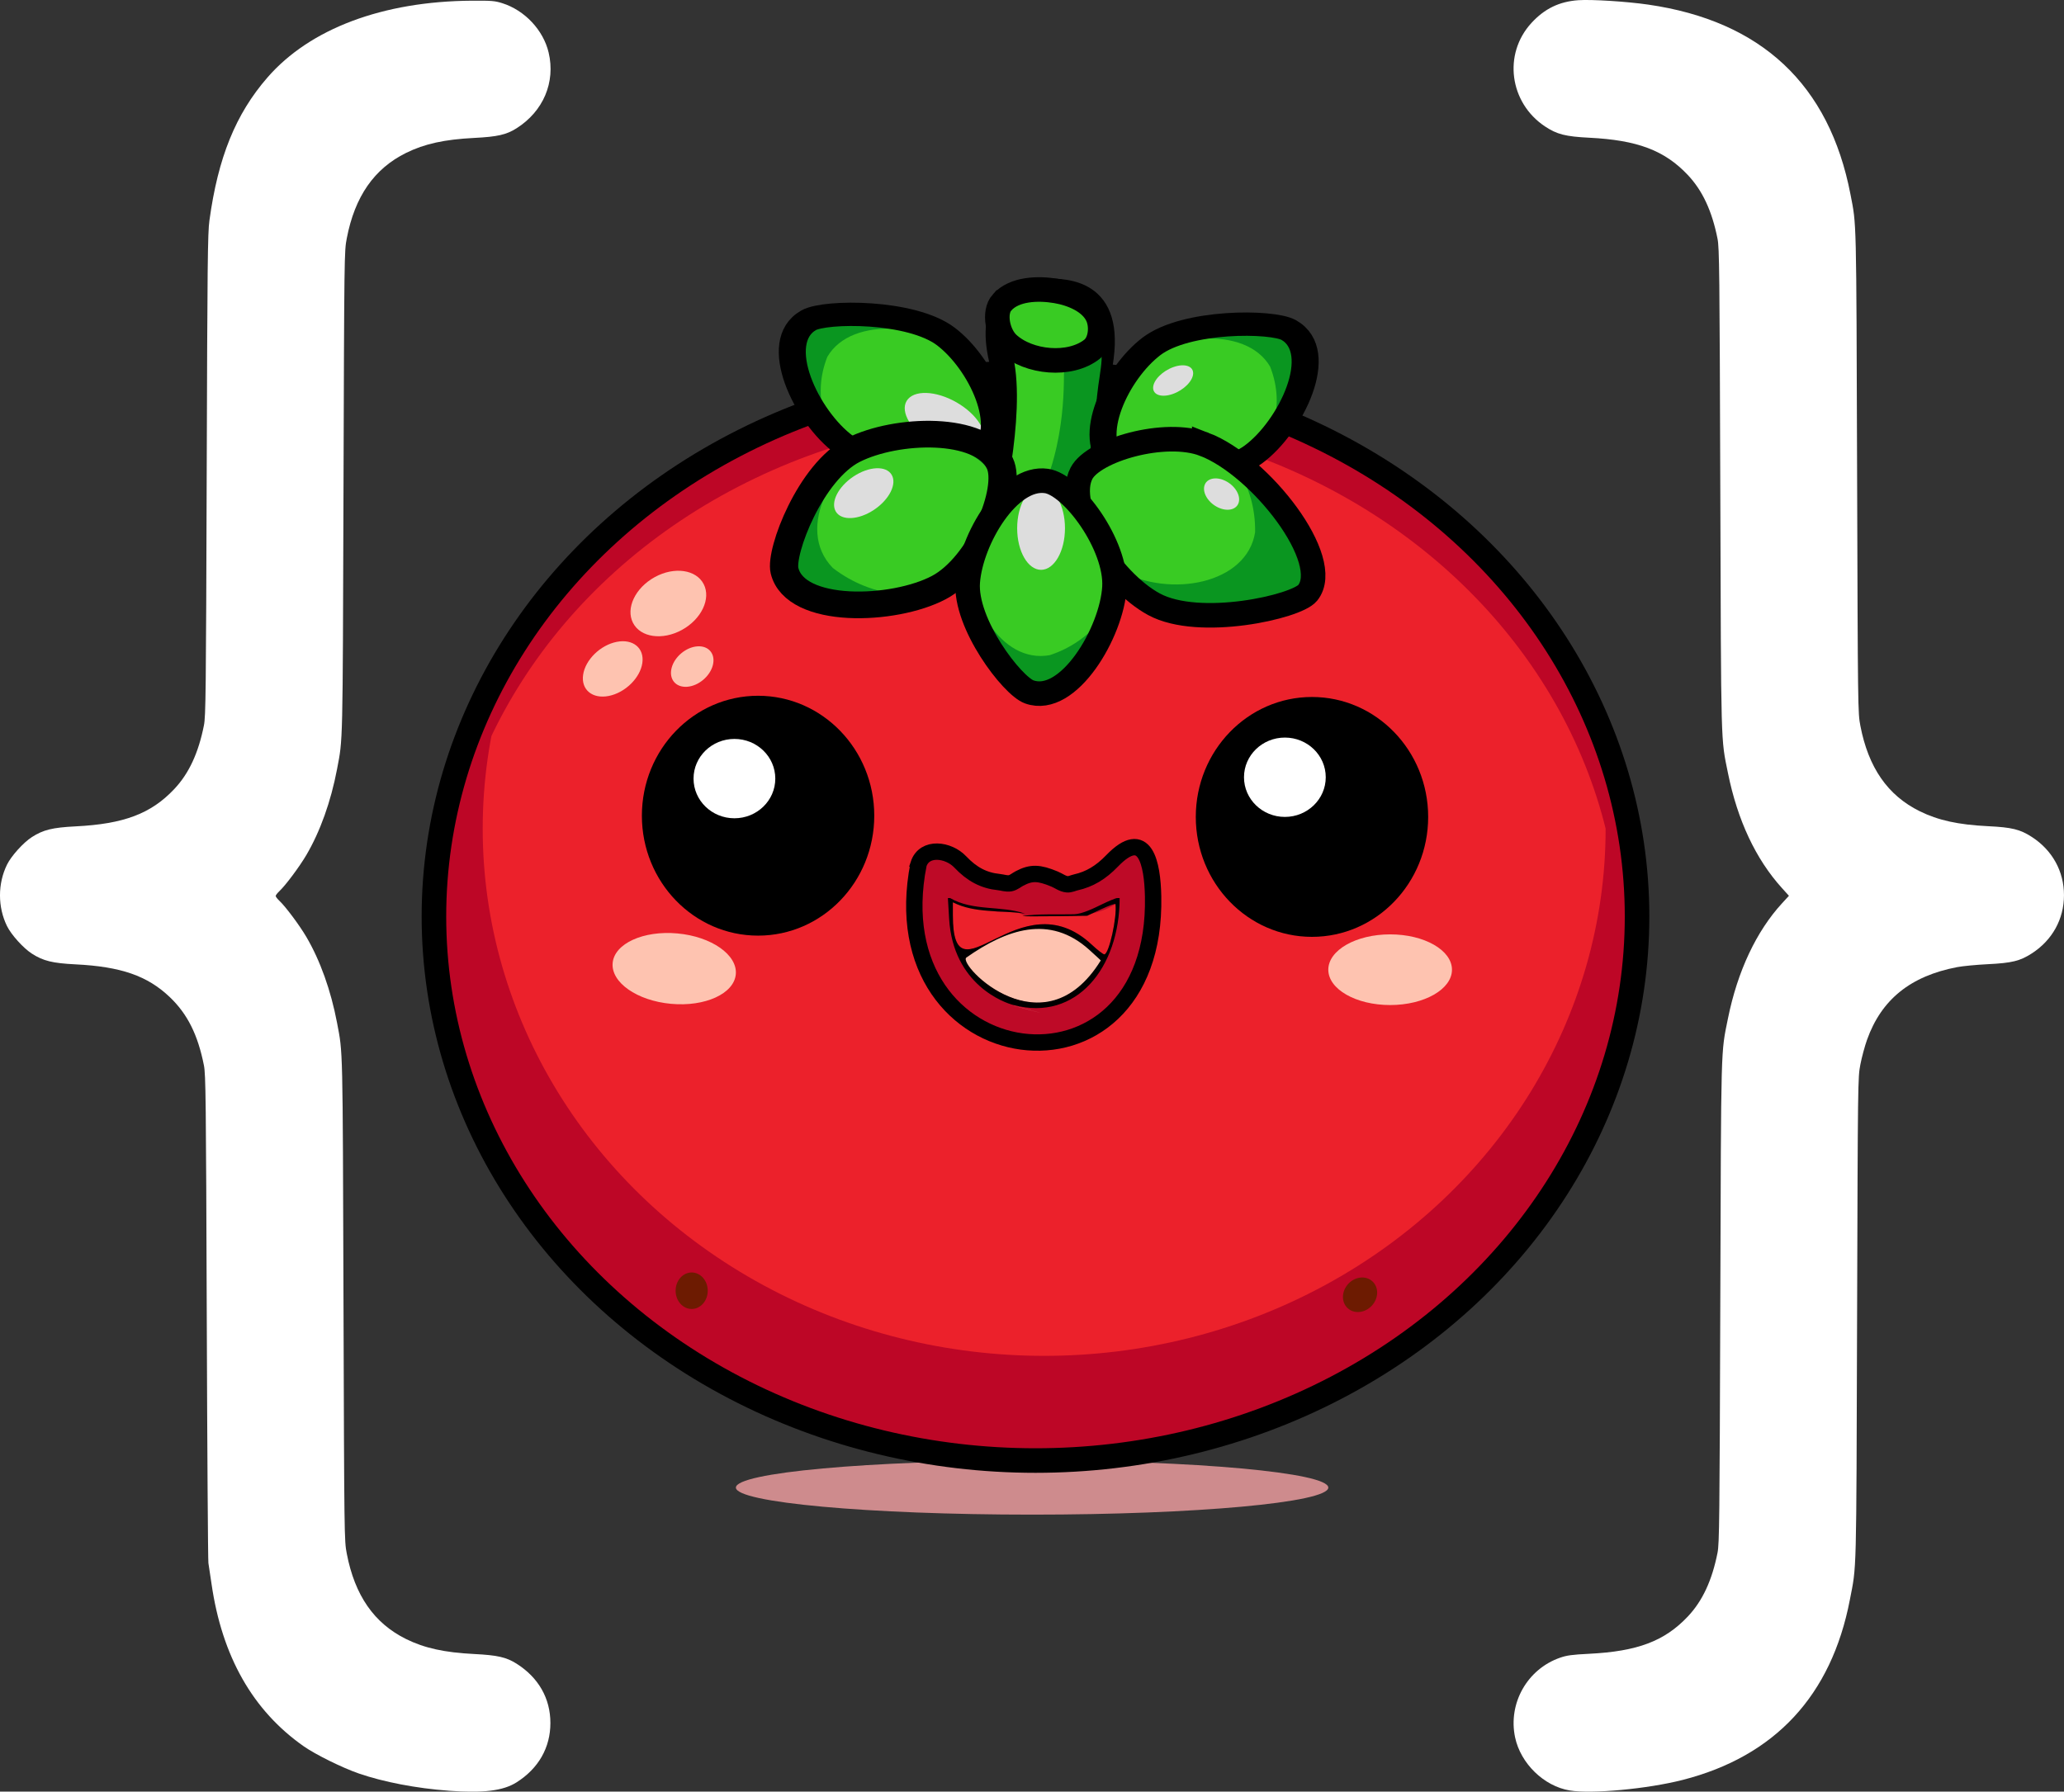 <?xml version="1.0" encoding="UTF-8" standalone="no"?>
<!-- Created with Inkscape (http://www.inkscape.org/) -->

<svg
   width="252.114mm"
   height="218.892mm"
   viewBox="0 0 252.114 218.892"
   version="1.1"
   id="svg1"
   sodipodi:docname="pomodoro.svg"
   xmlns:inkscape="http://www.inkscape.org/namespaces/inkscape"
   xmlns:sodipodi="http://sodipodi.sourceforge.net/DTD/sodipodi-0.dtd"
   xmlns="http://www.w3.org/2000/svg"
   xmlns:svg="http://www.w3.org/2000/svg">
  <rect x="0" y="0" width="252.114" height="218.892" fill="#333333" stroke="none"/>
  <sodipodi:namedview
     id="namedview1"
     pagecolor="#ffffff"
     bordercolor="#000000"
     borderopacity="0.25"
     inkscape:showpageshadow="2"
     inkscape:pageopacity="0.0"
     inkscape:pagecheckerboard="0"
     inkscape:deskcolor="#d1d1d1"
     inkscape:document-units="mm" />
  <defs
     id="defs1">
    <clipPath
       clipPathUnits="userSpaceOnUse"
       id="clipPath13">
      <ellipse
         style="fill:#22e9ec;fill-opacity:1;stroke:none;stroke-width:2.932;stroke-dasharray:none;stroke-opacity:1"
         id="ellipse14"
         cx="-145.494"
         cy="83.009"
         rx="68.582"
         ry="64.412" />
    </clipPath>
    <clipPath
       clipPathUnits="userSpaceOnUse"
       id="clipPath31">
      <path
         d="m -119.731,56.677 c 4.689,-2.321 7.176,-6.865 7.195,-11.764 0.03,-7.972 -5.442,-12.195 -8.649,-12.2 -4.655,-0.007 -9.154,4.405 -9.336,12.484 -0.149,6.569 5.269,13.327 10.791,11.481 z"
         style="fill:#217614;fill-opacity:1;stroke:none;stroke-width:3;stroke-dasharray:none;stroke-opacity:1"
         id="path32"
         sodipodi:nodetypes="cscscc" />
    </clipPath>
    <clipPath
       clipPathUnits="userSpaceOnUse"
       id="clipPath31-2">
      <path
         d="m -119.731,56.677 c 4.689,-2.321 7.176,-6.865 7.195,-11.764 0.03,-7.972 -5.442,-12.195 -8.649,-12.2 -4.655,-0.007 -9.154,4.405 -9.336,12.484 -0.149,6.569 5.269,13.327 10.791,11.481 z"
         style="fill:#217614;fill-opacity:1;stroke:none;stroke-width:3;stroke-dasharray:none;stroke-opacity:1"
         id="path32-6"
         sodipodi:nodetypes="cscscc" />
    </clipPath>
  </defs>
  <g
     inkscape:label="Capa 1"
     inkscape:groupmode="layer"
     id="layer1"
     transform="translate(34.66,-10.848)">
    <g
       id="g64"
       transform="translate(377.084,-117.684)">
      <ellipse
         style="fill:#ce8b8d;fill-opacity:1;stroke:none;stroke-width:3.093;stroke-dasharray:none;stroke-opacity:1"
         id="path63"
         cx="-285.675"
         cy="310.276"
         rx="36.181"
         ry="3.304" />
      <g
         id="g63"
         transform="translate(-210.447,51.362)">
        <g
           id="g30"
           transform="translate(312.855,98.616)">
          <g
             id="g29"
             transform="translate(79.635,-41.355)">
            <g
               id="g28"
               transform="translate(-6.074,-88.855)">
              <g
                 id="g14"
                 transform="translate(-749.571,259.179)">
                <ellipse
                   style="fill:#bd0626;fill-opacity:1;stroke:#000000;stroke-width:3;stroke-dasharray:none;stroke-opacity:1"
                   id="path12"
                   cx="288.342"
                   cy="-38.441"
                   rx="73.48"
                   ry="66.466" />
                <ellipse
                   style="fill:#ec222b;fill-opacity:0.984;stroke:none;stroke-width:3;stroke-dasharray:none;stroke-opacity:1"
                   id="path13"
                   cx="-146.994"
                   cy="97.026"
                   rx="71.803"
                   ry="64.412"
                   clip-path="url(#clipPath13)"
                   transform="translate(434.895,-132.185)" />
                <g
                   id="g12"
                   transform="translate(144.002,-157.522)">
                  <g
                     id="g11">
                    <g
                       id="g8"
                       transform="translate(-73,114.716)">
                      <ellipse
                         style="fill:#000000;fill-opacity:1;stroke-width:0.337"
                         id="ellipse3"
                         cx="251.112"
                         cy="-7.803"
                         rx="14.192"
                         ry="14.653" />
                      <ellipse
                         style="fill:#ffffff;fill-opacity:1;stroke-width:0.143"
                         id="ellipse4"
                         cx="247.801"
                         cy="-12.65"
                         rx="4.993"
                         ry="4.847" />
                    </g>
                    <g
                       id="g10">
                      <ellipse
                         style="fill:#000000;fill-opacity:1;stroke-width:0.337"
                         id="ellipse8"
                         cx="110.453"
                         cy="106.764"
                         rx="14.192"
                         ry="14.653" />
                      <ellipse
                         style="fill:#ffffff;fill-opacity:1;stroke-width:0.143"
                         id="ellipse5"
                         cx="107.564"
                         cy="102.232"
                         rx="4.993"
                         ry="4.847" />
                    </g>
                  </g>
                  <g
                     id="g7"
                     transform="translate(0.35,-0.138)">
                    <ellipse
                       style="fill:#fec3b0;fill-opacity:1;stroke-width:0.166"
                       id="ellipse6"
                       cx="187.309"
                       cy="125.718"
                       rx="7.553"
                       ry="4.318" />
                    <ellipse
                       style="fill:#fec3b0;fill-opacity:1;stroke-width:0.166"
                       id="ellipse7"
                       cx="110.967"
                       cy="115.891"
                       rx="7.553"
                       ry="4.318"
                       transform="rotate(5.266)" />
                  </g>
                </g>
              </g>
              <path
                 d="m -475.516,214.352 c 0.72,-2.219 3.671,-1.791 5.089,-0.29 1.436,1.519 2.885,2.279 4.711,2.467 0.468,0.048 0.943,0.233 1.405,0.145 0.419,-0.08 0.756,-0.394 1.134,-0.591 1.43,-0.745 2.341,-0.729 4.277,0.078 0.514,0.214 0.987,0.594 1.541,0.642 0.362,0.032 0.708,-0.159 1.062,-0.239 1.662,-0.373 3.04,-1.19 4.415,-2.616 4.069,-4.221 4.936,0.349 5.019,4.326 0.553,26.567 -33.749,22.033 -28.653,-3.922 z"
                 style="fill:#be0a27;fill-opacity:1;stroke:#000000;stroke-width:2;stroke-dasharray:none;stroke-opacity:1"
                 id="path1-5"
                 sodipodi:nodetypes="ssssssssscs" />
              <path
                 d="m -471.323,219.004 v 1.579 c 0,11.199 8.126,-4.674 16.965,3.594 0.698,0.652 1.388,1.186 1.534,1.186 0.567,0 1.574,-4.52 1.368,-6.138 -0.013,-0.101 -1.732,1.613 -6.836,1.471 -1.198,-0.033 -2.398,0.067 -3.596,0.02 -0.926,-0.037 -1.044,-0.366 -1.588,-0.451 -0.781,-0.123 -2.371,-0.083 -2.371,-0.083 l -2.268,-0.412"
                 style="fill:#ec212b;fill-opacity:1"
                 id="path1-6"
                 sodipodi:nodetypes="cssssssscc" />
              <path
                 d="m -463.844,231.635 c -1.101,-0.262 7.643,2.054 -6e-5,1.8e-4 z m 10.656,-5.459 -1.211,-1.569 c -4.829,-4.343 -10.326,-2.318 -15.481,1.087 -0.99,0.921 9.691,11.809 16.692,0.482 z"
                 style="fill:#fec3b0;fill-opacity:1"
                 id="path1-3"
                 sodipodi:nodetypes="ccccccc" />
              <path
                 d="m -463.906,231.554 c -1.101,-0.262 -7.393,-2.489 -7.873,-10.537 l -0.151,-2.533 h 0.274 c 2.777,1.625 6.221,0.892 9.151,1.899 -2.975,-0.448 -6.104,-0.004 -8.818,-1.379 v 1.579 c 0,11.199 8.126,-4.674 16.965,3.594 0.698,0.652 1.388,1.186 1.534,1.186 0.567,0 1.574,-4.52 1.368,-6.138 -0.013,-0.101 -0.798,0.178 -1.744,0.62 l -1.72,0.805 c 0,0 -7.975,0.13 -7.894,0.029 1.976,-0.305 4.23,-0.163 6.307,-0.218 0.97,-0.025 2.449,-0.75 3.34,-1.186 0.891,-0.436 1.754,-0.793 1.918,-0.793 h 0.298 c 0,8.525 -5.313,15.124 -12.956,13.07 z m 10.656,-5.459 -1.43,-1.306 c -4.829,-4.343 -10.088,-2.489 -15.009,0.974 -0.99,0.921 9.438,11.659 16.439,0.332 z"
                 style="fill:#000000"
                 id="path1-1"
                 sodipodi:nodetypes="cccsccssssscsssscscsscs" />
            </g>
            <ellipse
               style="fill:#6d1b01;fill-opacity:1;stroke:none;stroke-width:2.29;stroke-dasharray:none;stroke-opacity:1"
               id="path28"
               cx="-509.3"
               cy="177.602"
               rx="1.962"
               ry="2.23" />
            <ellipse
               style="fill:#6d1b01;fill-opacity:1;stroke:none;stroke-width:2.29;stroke-dasharray:none;stroke-opacity:1"
               id="ellipse28"
               cx="-192.994"
               cy="421.146"
               rx="1.962"
               ry="2.23"
               transform="rotate(42.771)" />
          </g>
          <ellipse
             style="fill:#fec3b0;fill-opacity:1;stroke:none;stroke-width:1.537;stroke-dasharray:none;stroke-opacity:1"
             id="path29"
             cx="-408.617"
             cy="-162.27"
             rx="4.923"
             ry="3.629"
             transform="matrix(0.877,-0.481,0.457,0.889,0,0)" />
          <ellipse
             style="fill:#fec3b0;fill-opacity:1;stroke:none;stroke-width:0.922;stroke-dasharray:none;stroke-opacity:1"
             id="ellipse29"
             cx="32.265"
             cy="422.441"
             rx="2.549"
             ry="2.524"
             transform="matrix(-0.248,0.969,-0.998,0.068,0,0)" />
          <ellipse
             style="fill:#fec3b0;fill-opacity:1;stroke:none;stroke-width:1.276;stroke-dasharray:none;stroke-opacity:1"
             id="ellipse30"
             cx="-27.233"
             cy="451.87"
             rx="3.342"
             ry="3.686"
             transform="matrix(-0.146,0.989,-0.981,0.193,0,0)" />
        </g>
        <g
           id="g62">
          <g
             id="g61">
            <path
               style="fill:#39cb23;fill-opacity:1;stroke:#000000;stroke-width:3;stroke-dasharray:none;stroke-opacity:1"
               d="m -80.652,140.782 c 0,0 3.212,-12.867 1.635,-19.758 -1.577,-6.891 1.947,-8.41 4.642,-8.351 2.696,0.058 8.72,-0.501 7.622,8.118 -1.098,8.619 -3.157,10.119 -1.011,14.55 2.146,4.43 6.53,9.137 1.262,9.059 -5.268,-0.078 -16.116,0.806 -15.163,-0.926 0.954,-1.731 1.012,-2.692 1.012,-2.692 z"
               id="path59" />
            <path
               style="fill:#0a9620;fill-opacity:1;stroke:none;stroke-width:3;stroke-dasharray:none;stroke-opacity:1"
               d="m -71.212,121.713 c -0.408,-0.539 0.615,6.561 -2.259,14.22 -2.874,7.659 2.481,5.71 3.681,3.489 1.199,-2.221 2.217,-10.992 2.511,-13.993 0.294,-3.002 1.36,-6.602 -0.631,-5.588 -1.991,1.013 -3.303,1.872 -3.303,1.872 z"
               id="path61" />
            <path
               style="fill:#39cb23;fill-opacity:1;stroke:#000000;stroke-width:3;stroke-dasharray:none;stroke-opacity:1"
               d="m -78.899,114.118 c 1.496,-1.68 4.384,-1.772 6.602,-1.398 1.945,0.328 4.243,1.266 5.067,3.059 0.573,1.247 0.397,3.209 -0.679,4.061 -2.687,2.129 -7.746,1.659 -10.263,-0.669 -1.249,-1.156 -1.815,-3.831 -0.727,-5.053 z"
               id="path60"
               sodipodi:nodetypes="saaaas" />
          </g>
          <g
             id="g59">
            <g
               id="g46"
               transform="matrix(-0.662,0.758,-0.878,-0.572,-97.427,287.271)">
              <path
                 d="m -139.43,111.544 c 4.971,-1.633 8.076,-5.778 8.789,-10.626 1.16,-7.887 -3.659,-12.843 -6.833,-13.303 -4.607,-0.667 -9.685,3.063 -11.011,11.035 -1.078,6.482 3.947,14.117 9.055,12.894 3.2e-4,-7e-5 1.4e-4,-9.6e-4 1.4e-4,-9.6e-4 z"
                 style="fill:#0a9620;fill-opacity:1;stroke:none;stroke-width:3;stroke-dasharray:none;stroke-opacity:1"
                 id="path44"
                 sodipodi:nodetypes="cscsac" />
              <path
                 d="m -119.731,61.582 c 4.689,-2.321 6.474,-6.947 6.493,-11.846 0.03,-7.972 -4.74,-12.113 -7.947,-12.117 -4.655,-0.007 -9.101,4.916 -9.284,12.995 -0.149,6.569 5.216,12.816 10.738,10.97 z"
                 style="fill:#39cb23;fill-opacity:1;stroke:none;stroke-width:3;stroke-dasharray:none;stroke-opacity:1"
                 id="path45"
                 sodipodi:nodetypes="cscscc"
                 clip-path="url(#clipPath31)"
                 transform="matrix(1.03,0.147,-0.148,1.032,-6.744,66.711)" />
              <ellipse
                 style="fill:#dddddd;fill-opacity:1;stroke:none;stroke-width:3;stroke-dasharray:none;stroke-opacity:1"
                 id="ellipse45"
                 cx="-139.527"
                 cy="92.099"
                 rx="2.92"
                 ry="5.081" />
              <path
                 d="m -130.561,99.303 c 0.293,-5.128 -5.131,-12.52 -8.305,-12.979 -4.607,-0.666 -9.22,7.131 -9.619,12.327 -0.393,5.116 5.437,12.694 7.508,13.439 4.799,1.729 10.102,-7.299 10.416,-12.788 z"
                 style="fill:none;fill-opacity:1;stroke:#000000;stroke-width:3;stroke-dasharray:none;stroke-opacity:1"
                 id="path46"
                 sodipodi:nodetypes="asasa" />
            </g>
            <g
               id="g49"
               transform="matrix(0.662,0.758,0.878,-0.572,-48.968,288.469)">
              <path
                 d="m -139.43,111.544 c 4.971,-1.633 8.076,-5.778 8.789,-10.626 1.16,-7.887 -3.659,-12.843 -6.833,-13.303 -4.607,-0.667 -9.685,3.063 -11.011,11.035 -1.078,6.482 3.947,14.117 9.055,12.894 3.2e-4,-7e-5 1.4e-4,-9.6e-4 1.4e-4,-9.6e-4 z"
                 style="fill:#0a9620;fill-opacity:1;stroke:none;stroke-width:3;stroke-dasharray:none;stroke-opacity:1"
                 id="path47"
                 sodipodi:nodetypes="cscsac" />
              <path
                 d="m -119.731,61.582 c 4.689,-2.321 6.474,-6.947 6.493,-11.846 0.03,-7.972 -4.74,-12.113 -7.947,-12.117 -4.655,-0.007 -9.101,4.916 -9.284,12.995 -0.149,6.569 5.216,12.816 10.738,10.97 z"
                 style="fill:#39cb23;fill-opacity:1;stroke:none;stroke-width:3;stroke-dasharray:none;stroke-opacity:1"
                 id="path48"
                 sodipodi:nodetypes="cscscc"
                 clip-path="url(#clipPath31)"
                 transform="matrix(1.03,0.147,-0.148,1.032,-6.744,66.711)" />
              <ellipse
                 style="fill:#dddddd;fill-opacity:1;stroke:none;stroke-width:1.59;stroke-dasharray:none;stroke-opacity:1"
                 id="ellipse48"
                 cx="-179.055"
                 cy="-14.285"
                 rx="1.737"
                 ry="2.399"
                 transform="matrix(0.781,-0.624,0.258,0.966,0,0)" />
              <path
                 d="m -130.561,99.303 c 0.293,-5.128 -5.131,-12.52 -8.305,-12.979 -4.607,-0.666 -9.22,7.131 -9.619,12.327 -0.393,5.116 5.437,12.694 7.508,13.439 4.799,1.729 10.102,-7.299 10.416,-12.788 z"
                 style="fill:none;fill-opacity:1;stroke:#000000;stroke-width:3;stroke-dasharray:none;stroke-opacity:1"
                 id="path49"
                 sodipodi:nodetypes="asasa" />
            </g>
            <g
               id="g52"
               transform="matrix(0.619,0.916,-0.97,0.584,90.523,210.556)">
              <path
                 d="m -139.43,111.544 c 4.971,-1.633 8.076,-5.778 8.789,-10.626 1.16,-7.887 -3.659,-12.843 -6.833,-13.303 -4.607,-0.667 -9.685,3.063 -11.011,11.035 -1.078,6.482 3.947,14.117 9.055,12.894 3.2e-4,-7e-5 1.4e-4,-9.6e-4 1.4e-4,-9.6e-4 z"
                 style="fill:#0a9620;fill-opacity:1;stroke:none;stroke-width:3;stroke-dasharray:none;stroke-opacity:1"
                 id="path50"
                 sodipodi:nodetypes="cscsac" />
              <path
                 d="m -119.731,61.582 c 4.689,-2.321 6.474,-6.947 6.493,-11.846 0.03,-7.972 -4.74,-12.113 -7.947,-12.117 -4.655,-0.007 -9.101,4.916 -9.284,12.995 -0.149,6.569 5.216,12.816 10.738,10.97 z"
                 style="fill:#39cb23;fill-opacity:1;stroke:none;stroke-width:3;stroke-dasharray:none;stroke-opacity:1"
                 id="path51"
                 sodipodi:nodetypes="cscscc"
                 clip-path="url(#clipPath31)"
                 transform="matrix(1.03,0.147,-0.148,1.032,-6.744,66.711)" />
              <ellipse
                 style="fill:#dddddd;fill-opacity:1;stroke:none;stroke-width:2.181;stroke-dasharray:none;stroke-opacity:1"
                 id="ellipse51"
                 cx="-148.867"
                 cy="106.972"
                 rx="2.167"
                 ry="3.617"
                 transform="matrix(0.999,0.044,0.046,0.999,0,0)" />
              <path
                 d="m -130.561,99.303 c 0.293,-5.128 -5.131,-12.52 -8.305,-12.979 -4.607,-0.666 -9.22,7.131 -9.619,12.327 -0.393,5.116 5.437,12.694 7.508,13.439 4.799,1.729 10.102,-7.299 10.416,-12.788 z"
                 style="fill:none;fill-opacity:1;stroke:#000000;stroke-width:3;stroke-dasharray:none;stroke-opacity:1"
                 id="path52"
                 sodipodi:nodetypes="asasa" />
            </g>
            <g
               id="g55"
               transform="rotate(-70.672,-69.707,61.524)">
              <path
                 d="m -143.121,116.493 c 4.971,-1.633 11.767,-10.727 12.48,-15.574 1.16,-7.887 -3.659,-12.843 -6.833,-13.303 -4.607,-0.667 -11.808,2.597 -13.134,10.569 -1.078,6.482 3.467,14.929 7.486,18.309 2.561,2.154 1.4e-4,-9.6e-4 1.4e-4,-9.6e-4 z"
                 style="fill:#0a9620;fill-opacity:1;stroke:none;stroke-width:3;stroke-dasharray:none;stroke-opacity:1"
                 id="path53"
                 sodipodi:nodetypes="cscssc" />
              <path
                 d="m -119.731,61.582 c 4.689,-2.321 6.474,-6.947 6.493,-11.846 0.03,-7.972 -4.74,-12.113 -7.947,-12.117 -4.655,-0.007 -10.585,3.073 -10.768,11.153 -0.149,6.569 6.701,14.658 12.223,12.812 z"
                 style="fill:#39cb23;fill-opacity:1;stroke:none;stroke-width:3;stroke-dasharray:none;stroke-opacity:1"
                 id="path54"
                 sodipodi:nodetypes="cscscc"
                 clip-path="url(#clipPath31-2)"
                 transform="matrix(1.079,0.156,-0.153,1.084,-0.79,65.96)" />
              <ellipse
                 style="fill:#dddddd;fill-opacity:1;stroke:none;stroke-width:1.544;stroke-dasharray:none;stroke-opacity:1"
                 id="ellipse54"
                 cx="-126.171"
                 cy="93.399"
                 rx="1.688"
                 ry="2.328"
                 transform="matrix(0.997,-0.083,-0.105,0.994,0,0)" />
              <path
                 d="m -130.561,99.303 c 0.146,-5.134 -5.131,-12.52 -8.305,-12.979 -4.607,-0.666 -11.21,7.638 -12.171,13.66 -0.989,6.192 5.448,16.497 7.518,17.243 4.799,1.729 12.749,-10.555 12.958,-17.924 z"
                 style="fill:none;fill-opacity:1;stroke:#000000;stroke-width:3;stroke-dasharray:none;stroke-opacity:1"
                 id="path55"
                 sodipodi:nodetypes="asasa" />
            </g>
            <g
               id="g58"
               transform="translate(65.395,49.609)">
              <path
                 d="m -139.43,111.544 c 4.971,-1.633 8.076,-5.778 8.789,-10.626 1.16,-7.887 -3.659,-12.843 -6.833,-13.303 -4.607,-0.667 -9.685,3.063 -11.011,11.035 -1.078,6.482 3.947,14.117 9.055,12.894 3.2e-4,-7e-5 1.4e-4,-9.6e-4 1.4e-4,-9.6e-4 z"
                 style="fill:#0a9620;fill-opacity:1;stroke:none;stroke-width:3;stroke-dasharray:none;stroke-opacity:1"
                 id="path56"
                 sodipodi:nodetypes="cscsac" />
              <path
                 d="m -119.731,61.582 c 4.689,-2.321 6.474,-6.947 6.493,-11.846 0.03,-7.972 -4.74,-12.113 -7.947,-12.117 -4.655,-0.007 -9.101,4.916 -9.284,12.995 -0.149,6.569 5.216,12.816 10.738,10.97 z"
                 style="fill:#39cb23;fill-opacity:1;stroke:none;stroke-width:3;stroke-dasharray:none;stroke-opacity:1"
                 id="path57"
                 sodipodi:nodetypes="cscscc"
                 clip-path="url(#clipPath31)"
                 transform="matrix(1.03,0.147,-0.148,1.032,-6.744,66.711)" />
              <ellipse
                 style="fill:#dddddd;fill-opacity:1;stroke:none;stroke-width:3;stroke-dasharray:none;stroke-opacity:1"
                 id="ellipse57"
                 cx="-139.527"
                 cy="92.099"
                 rx="2.92"
                 ry="5.081" />
              <path
                 d="m -130.561,99.303 c 0.293,-5.128 -5.131,-12.52 -8.305,-12.979 -4.607,-0.666 -9.22,7.131 -9.619,12.327 -0.393,5.116 5.437,12.694 7.508,13.439 4.799,1.729 10.102,-7.299 10.416,-12.788 z"
                 style="fill:none;fill-opacity:1;stroke:#000000;stroke-width:3;stroke-dasharray:none;stroke-opacity:1"
                 id="path58"
                 sodipodi:nodetypes="asasa" />
            </g>
          </g>
        </g>
      </g>
    </g>
    <g
       id="g248"
       transform="translate(591.466,554.592)">
      <path
         d="m -571.341,-324.968 c -3.886,-0.284 -7.922,-1.057 -10.941,-2.096 -2,-0.688 -5.3,-2.316 -6.739,-3.324 -6.226,-4.362 -9.982,-10.976 -11.266,-19.839 -0.157,-1.086 -0.33,-2.236 -0.383,-2.555 -0.053,-0.32 -0.143,-13.852 -0.2,-30.073 -0.093,-26.757 -0.125,-29.606 -0.347,-30.726 -0.74,-3.75 -2.018,-6.299 -4.189,-8.361 -2.724,-2.586 -5.947,-3.705 -11.472,-3.982 -2.837,-0.142 -3.961,-0.417 -5.349,-1.308 -1.045,-0.671 -2.519,-2.302 -3.042,-3.367 -1.144,-2.329 -1.144,-5.182 0,-7.511 0.523,-1.065 1.997,-2.697 3.042,-3.367 1.389,-0.891 2.513,-1.166 5.349,-1.308 5.883,-0.295 9.19,-1.545 12.027,-4.546 1.795,-1.899 2.963,-4.404 3.635,-7.798 0.222,-1.123 0.253,-3.903 0.338,-30.581 0.083,-26.052 0.12,-29.542 0.332,-31.09 1.053,-7.706 3.207,-13.016 7.093,-17.483 5.19,-5.967 14.092,-9.309 24.973,-9.377 2.397,-0.015 2.798,0.018 3.705,0.304 2.743,0.865 5.018,3.288 5.665,6.034 0.855,3.625 -0.653,7.182 -3.922,9.25 -1.246,0.788 -2.327,1.034 -5.172,1.178 -3.632,0.183 -6.073,0.72 -8.322,1.831 -3.901,1.928 -6.26,5.326 -7.241,10.432 -0.307,1.598 -0.31,1.813 -0.403,31.028 -0.1,31.391 -0.069,30.043 -0.785,33.819 -0.752,3.966 -2.064,7.634 -3.759,10.514 -0.845,1.435 -2.521,3.68 -3.284,4.399 -0.249,0.235 -0.453,0.5 -0.453,0.59 0,0.09 0.204,0.356 0.453,0.59 0.764,0.719 2.439,2.963 3.284,4.399 1.695,2.881 3.007,6.549 3.759,10.514 0.716,3.776 0.685,2.428 0.785,33.819 0.093,29.214 0.096,29.43 0.403,31.028 0.981,5.106 3.34,8.504 7.241,10.432 2.249,1.111 4.689,1.648 8.322,1.831 2.844,0.143 3.926,0.39 5.172,1.178 2.685,1.699 4.136,4.242 4.136,7.251 0,3.008 -1.451,5.552 -4.136,7.251 -1.637,1.036 -4.058,1.334 -8.309,1.023 z"
         style="fill:#ffffff;fill-opacity:1;stroke-width:0.549"
         id="path1-7"
         sodipodi:nodetypes="sssscsssssssssssssssssssssssssssssssssssss" />
      <path
         d="m -434.395,-324.997 c -3.142,-0.525 -5.988,-3.293 -6.664,-6.482 -0.88,-4.154 1.481,-8.341 5.49,-9.736 0.835,-0.29 1.462,-0.375 3.574,-0.481 5.883,-0.295 9.19,-1.545 12.027,-4.546 1.795,-1.899 2.963,-4.404 3.635,-7.798 0.222,-1.123 0.253,-3.903 0.338,-30.581 0.102,-32.027 0.057,-30.352 0.939,-34.709 1.167,-5.758 3.465,-10.644 6.62,-14.074 l 0.825,-0.898 -0.856,-0.947 c -3.198,-3.538 -5.422,-8.274 -6.589,-14.035 -0.883,-4.356 -0.838,-2.682 -0.939,-34.709 -0.085,-26.678 -0.116,-29.459 -0.338,-30.581 -0.672,-3.393 -1.84,-5.899 -3.635,-7.798 -2.837,-3.001 -6.144,-4.251 -12.027,-4.546 -2.906,-0.146 -3.954,-0.412 -5.407,-1.377 -4.356,-2.892 -5.144,-8.845 -1.671,-12.634 1.607,-1.754 3.406,-2.628 5.742,-2.791 1.622,-0.113 5.901,0.157 8.532,0.538 13.832,2.002 22.108,9.762 24.701,23.161 0.751,3.88 0.713,2.312 0.813,33.923 0.092,29.205 0.095,29.431 0.401,31.028 0.98,5.104 3.34,8.504 7.241,10.432 2.256,1.115 4.715,1.655 8.333,1.831 2.94,0.143 3.929,0.385 5.369,1.316 2.504,1.619 3.927,4.196 3.927,7.113 0,2.917 -1.423,5.495 -3.927,7.113 -1.437,0.929 -2.429,1.173 -5.366,1.318 -1.398,0.069 -3.093,0.232 -3.767,0.361 -5.692,1.094 -9.237,3.953 -10.994,8.868 -0.279,0.782 -0.647,2.145 -0.817,3.03 -0.307,1.597 -0.31,1.82 -0.401,31.1 -0.1,32.032 -0.047,29.969 -0.885,34.309 -2.255,11.686 -9.146,19.109 -20.416,21.993 -4.3,1.1 -11.12,1.736 -13.809,1.287 z"
         style="fill:#ffffff;fill-opacity:1;stroke-width:0.549"
         id="path1-4" />
    </g>
  </g>
</svg>
